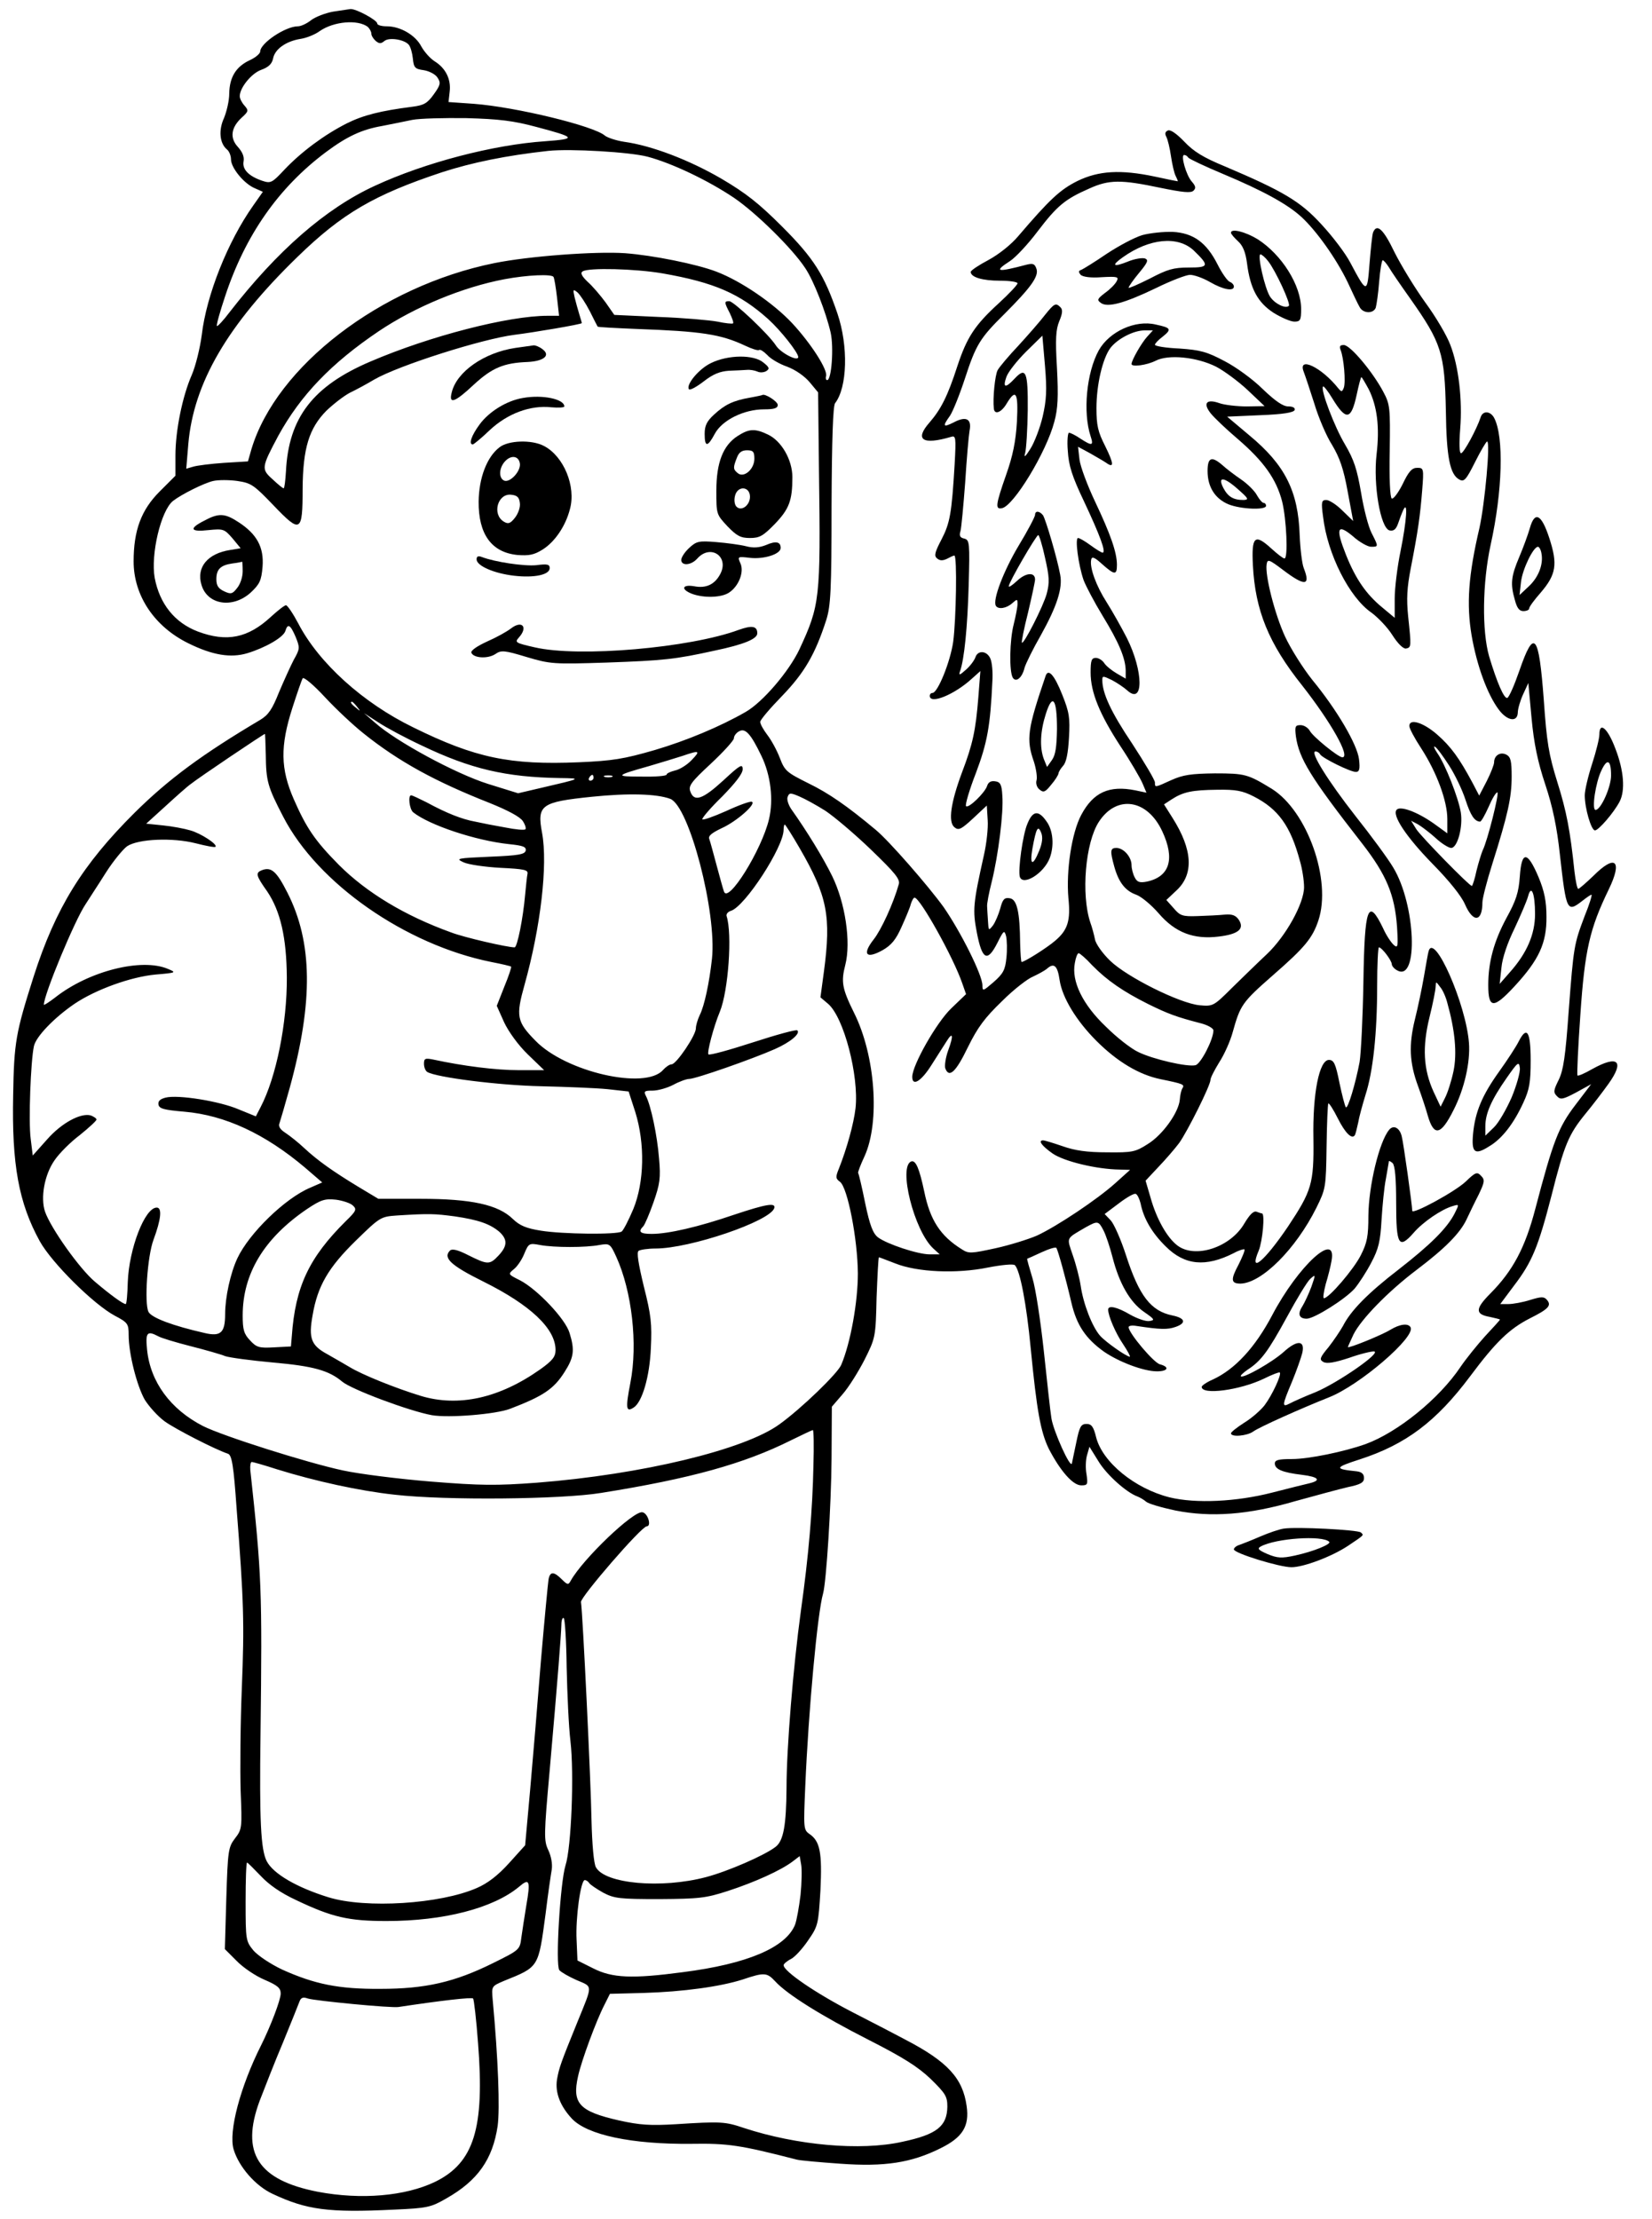 <?xml version="1.0" encoding="UTF-8" standalone="yes"?>
<!-- Created with sK1/UniConvertor (http://sk1project.org/) -->
<svg xmlns="http://www.w3.org/2000/svg" xmlns:xlink="http://www.w3.org/1999/xlink"
  width="565pt" height="759pt" viewBox="0 0 565 759"
  fill-rule="evenodd">
<g>
<g>
<path style="stroke:none; fill:#000000" d="M 113.8 4C 111.2 4.5 107.8 5.8 106.4 6.9C 104.9 8.1 102.9 9 101.9 9C 97.6 9 89 14.8 89 17.6C 89 18.3 87.4 19.7 85.4 20.6C 80.7 22.8 78.5 26.4 78.4 32C 78.4 34.5 77.5 38.2 76.6 40.4C 74.7 44.5 75.1 49 77.6 51.1C 78.4 51.7 79 53.3 79 54.5C 79 57.4 83.5 62.9 87.2 64.4L 89.9 65.6L 86.6 70.3C 77.9 82.6 70.6 100.9 69 114.6C 68.4 119.1 66.9 125.2 65.6 128.2C 62.4 135.5 60 147.2 60 155.8L 60 162.7L 54.6 168.1C 48.3 174.4 45.7 181.4 45.7 192C 45.7 203.7 52.8 214.3 64.4 220C 72.7 224.1 78.9 225.1 84.6 223.4C 90.8 221.5 96.9 218 97.6 215.8C 98.4 213.1 99.3 213.6 101.1 217.8C 102.6 221.5 102.6 221.9 100.5 225.6C 99.4 227.7 97.1 232.8 95.4 236.8C 93.1 242.6 91.8 244.5 89 246.2C 69.1 258 57.6 266.5 46 278C 28.2 295.7 19 310.6 11.5 334C 5.4 353.2 4.8 356.4 4.5 374.5C 4 398.3 6.4 411.4 13.6 424.5C 17.7 431.9 32 446.1 39.3 450C 43.7 452.3 44 452.8 44 456.5C 44 463 46.8 473.9 49.5 478.7C 51 481.1 54 484.4 56.3 486.1C 59.9 488.7 73.5 495.7 78 497.2C 79.3 497.7 79.9 501.3 80.9 515.6C 83.4 547.7 83.6 555.2 82.7 577.5C 82.2 589.6 82.1 605.3 82.3 612.5C 82.8 625.1 82.8 625.6 80.4 628.7C 78.1 631.7 77.9 632.8 77.4 649.3L 76.9 666.6L 80.9 670.6C 83.1 672.9 87.4 675.8 90.5 677.1C 94.9 679 96 679.9 96 681.8C 96 684 92.5 693.1 89.3 699.5C 82.2 713.6 78.1 729 79.9 735.1C 81.7 741.1 87.4 747.6 93.2 750.3C 104.9 755.8 112.3 756.8 134.8 755.7C 146.2 755.2 147.4 754.9 152.6 751.9C 163.4 745.8 168.5 738.5 170.2 727.1C 171 721.2 170.4 704.3 168.5 683.9C 168.1 679.3 168.1 679.3 172.3 677.5C 184.4 672.6 184.1 673.1 186.6 654.5C 187.4 647.9 188.4 641.1 188.7 639.4C 189 637.5 188.5 634.8 187.5 632.7C 186 629.5 186 627.7 188 605.4C 190.8 573.7 191.9 559.1 192 555.7C 192 554.1 192.4 553.1 192.8 553.4C 193.2 553.6 193.7 561.2 193.8 570.2C 194 579.2 194.5 590.5 195.1 595.5C 196.4 606.6 195.4 631.9 193.4 638C 191.6 643.8 189.9 672 191.3 673.8C 191.9 674.5 194.5 676 197.2 677.2C 202.8 679.6 202.8 678.5 197.5 691.5C 191.8 705.5 191.2 707.2 190.5 711.2C 189.8 715.7 191.6 720.3 195.6 724.6C 200.9 730.2 216.1 733.4 236.4 733.2C 248.9 733 253.1 733.6 272.5 738.6C 273.6 738.9 280.3 739.5 287.4 740C 302.5 741.1 311.7 739.7 321.7 734.7C 329.2 731 331.6 727.2 330.6 720.3C 329.3 710.8 324.1 705.1 309.7 697.6C 307.5 696.4 299.4 692.2 291.6 688.2C 279 681.7 268 674.2 268 672.1C 268 671.7 269.1 670.7 270.5 670C 271.9 669.3 274.5 666.4 276.4 663.6C 279.8 658.7 279.9 658.1 280.6 646.5C 281.2 633.6 280.5 629.7 276.8 627.2C 274.8 625.8 274.8 625.1 275.4 611.1C 276.5 585 279.6 551.5 281.5 545C 282.6 541.1 284.3 514.7 284.4 498.8L 284.5 481.1L 288.2 476.8C 290.3 474.4 293.6 469.1 295.7 465C 299.4 457.6 299.5 457.3 299.8 443.7C 300.1 436.2 300.4 430 300.6 430C 300.8 430 303.3 431 306.2 432.1C 313.7 435.1 327.1 435.7 337.9 433.5C 342.5 432.6 346.6 432.2 347.1 432.7C 348.9 434.5 351.1 446.2 352.5 461C 354.6 482.6 355.9 489.7 358.7 495.5C 362.6 503 366.9 508 369.8 508C 372 508 372.1 507.7 371.6 504.2C 371.2 502.2 371.3 499.2 371.8 497.6L 372.6 494.8L 375.7 499.8C 378.5 504.4 385.2 510.4 389 511.8C 389.8 512.1 391.2 512.9 392 513.6C 392.8 514.3 397.3 515.6 402 516.6C 414.2 519 426.9 518.1 443 513.4C 449.9 511.5 458 509.3 461 508.6C 465.4 507.7 466.5 507 466.5 505.5C 466.5 504.1 465.7 503.4 464 503.2C 456.2 502.4 456.4 501.9 465.1 499.1C 480.8 494 491.2 486.2 502.8 470.7C 511.6 458.9 516.2 454.5 523.2 450.9C 529.6 447.7 530.7 446.5 529.1 444.6C 528.1 443.4 527.2 443.4 523.3 444.6C 520.8 445.4 517.4 446 515.9 446L 513.1 446L 517.8 439.7C 524 431.6 526.1 426.4 530.6 409C 535 391.5 536.5 388 542.1 381.1C 544.5 378.2 548.1 373.5 550.1 370.7C 555.7 362.9 553.4 360.7 544.6 365.6C 542 367.1 539.7 368.1 539.5 367.8C 539.3 367.6 539.7 358.2 540.5 347C 542 324.9 543.7 317.6 550.2 304.2C 555 294.3 552.5 292 545 299.5C 542.5 301.9 540.2 303.9 539.8 304C 539.4 304 538.9 301.4 538.5 298.2C 537 283.9 535.8 277.6 532.6 267.4C 529.7 258.1 529 253.9 528 239.5C 526.3 216.6 524.7 214.7 519.6 229.5C 517.9 234.4 516.1 238.5 515.5 238.7C 514.4 239 512 233.5 509.3 224.5C 506.8 215.8 507 199.3 509.8 186.4C 513.9 167.9 514.4 149.3 511 142.9C 509.7 140.5 507.1 140.4 506.4 142.7C 505 146.9 500.6 155 499.7 155C 499.1 155 499 151.8 499.4 146.7C 500.2 136.9 498.9 125.3 496 117.9C 494.9 114.9 491.1 108.4 487.5 103.5C 483.9 98.5 479.2 90.8 476.9 86.2C 473.1 78.3 470.9 76.3 469.6 79.5C 469.3 80.3 468.8 85.1 468.4 90.1C 467.6 100.5 467.5 100.5 461.8 89.8C 460.2 86.7 455.8 80.9 452 76.8C 444.8 68.9 438.9 65.4 418.9 56.9C 411.6 53.9 408.2 51.8 405.1 48.5C 402.5 45.8 400.4 44.3 399.5 44.6C 398.5 45 398.3 45.7 398.9 46.8C 399.4 47.8 400.1 50.7 400.5 53.5C 400.9 56.2 401.6 59.3 402.1 60.2C 402.6 61.2 402.9 62 402.8 62C 402.6 62 399.1 61.3 395 60.4C 383.2 57.9 375.7 58.4 368.5 61.9C 362.5 64.9 359 68.2 348.3 80.7C 345.9 83.6 341.6 87 338.1 88.9C 334.7 90.7 332 92.5 332 93C 332 94.8 336 96 341.9 96C 345.3 96 348 96.4 348 96.9C 348 97.4 345.1 100.5 341.6 103.7C 333.4 111.2 330.7 115.3 327.4 125.3C 324.1 135.5 321.8 140 317.9 144.5C 312.7 150.4 315.5 152.3 325.3 149.4C 326.9 148.9 327 149.6 326.5 158.7C 325.5 175.6 324.9 178.9 322 184.5C 319.7 188.9 319.4 190.1 320.5 191C 321.5 191.8 322.4 191.8 323.9 191.1C 325 190.5 326.1 190 326.4 190C 327.4 190 327 212 326 219.5C 325 226.4 320.7 237 318.9 237C 318.4 237 318 237.4 318 238C 318 241 326.4 237.6 332.4 232.1L 335.3 229.5L 334.6 238.5C 333.7 249.8 332.7 254.5 329 264.2C 325.2 274.4 324.2 281.1 326.4 282.9C 327.8 284.1 328.7 283.7 332.8 279.9L 337.5 275.5L 337.8 280.5C 338 283.2 337.4 288.6 336.5 292.5C 332.8 309.1 332.6 311.2 334.1 319C 335.9 328.3 337.7 329.2 341.1 322.5C 343.3 318.1 343.5 318 344.1 320.2C 344.4 321.6 344.5 324.9 344.2 327.6C 343.8 331.7 343.1 333 339.8 335.9C 336.2 339 336 339.1 336 337C 336 333.5 328.6 318.7 322.7 310.2C 317.5 303 304.1 287.6 299.5 283.8C 289.7 275.6 283.3 271.2 276.5 267.9C 269.1 264.2 268.4 263.7 266.7 259.2C 265.7 256.6 263.8 253.1 262.4 251.3C 261.1 249.6 260 247.6 260 246.9C 260 246.2 263.4 242.2 267.5 238C 275.1 230.1 278.8 223.8 282.6 212C 284.1 207.2 284.4 202.1 284.4 172.9C 284.5 150 284.9 138.9 285.6 137.9C 289.8 132.5 290.2 118.4 286.4 107.2C 281.9 94 278.3 88.3 267.5 77.5C 259.6 69.6 255.2 66.1 246.7 61.1C 235.7 54.7 222.9 49.8 213.5 48.5C 210.8 48.1 207.8 47.1 206.9 46.4C 203.2 43.1 176.5 36.6 162 35.5L 153.4 34.9L 153.8 31.3C 154.3 27.1 152.4 23.3 148.7 21C 147.1 20 145.1 17.7 144.1 15.9C 142.1 12 136.9 9 132.3 9C 130.5 9 129 8.6 129 8C 129 6.9 121.7 2.9 119.8 3.1C 119.1 3.2 116.4 3.6 113.8 4zM 125.8 9.2C 126.4 9.8 127 10.8 127 11.5C 127 12.2 127.7 13.3 128.5 14C 129.7 15 130.3 15 131.5 14C 133.1 12.7 138.3 13.5 139.8 15.3C 140.4 16 141 18.1 141.2 20C 141.5 23.1 141.9 23.6 144.9 24C 146.8 24.3 148.9 25.4 149.6 26.5C 150.8 28.3 150.7 29 148.4 32.2C 146.2 35.3 145 36 141.1 36.5C 130.1 37.9 124.2 39.4 118.6 42.2C 110.9 46.1 103.1 51.9 97.3 58C 93 62.6 92.6 62.8 89.6 61.8C 85 60.2 82.8 57.9 83.3 55.2C 83.6 53.6 82.9 52 81.4 50.3C 78.5 47.2 79 43.6 82.7 40.2C 85 38.1 85.1 37.8 83.6 36.1C 82.7 35.1 82 33.7 82 32.9C 82 30 86 25.1 89.3 23.9C 91.8 23 93 21.9 93.4 20C 94 16.8 97.8 14.1 102.8 13.3C 104.8 13 107.8 11.8 109.4 10.6C 114.2 7.3 122.4 6.6 125.8 9.2zM 183.4 43.4C 197 47 197.4 47.5 186.5 48.3C 168.7 49.5 145.4 55.6 128.3 63.5C 111.3 71.3 94.8 85.8 78.5 106.8C 76.4 109.6 74.4 111.7 74.2 111.5C 73.9 111.3 75.2 106.7 77 101.3C 83.9 80.4 95.3 64.1 111.5 52C 118.6 46.7 123.7 44.3 130.6 43.1C 133.8 42.5 138.5 41.5 141 41C 143.5 40.5 151.8 40.3 159.5 40.4C 170.6 40.7 175.6 41.3 183.4 43.4zM 221.5 53.6C 229.8 55.8 242.2 61.7 251.1 67.7C 258.7 72.9 271 85 275.4 91.7C 278.3 96 282.5 106.8 284.1 113.8C 285.2 118.8 284.4 130 282.9 130C 282.5 130 282.3 129.4 282.5 128.7C 283.3 126.7 277.4 117.5 270.9 110.5C 264.4 103.6 253.4 96.1 245 92.9C 238.2 90.3 223.2 87.3 213.8 86.6C 203.7 85.9 180.8 87.6 169 90C 130.1 97.9 94.5 125.3 86 153.6L 84.8 157.8L 76.6 158.3C 72.2 158.6 67.4 159.2 66.1 159.6L 63.7 160.3L 64.4 151.9C 66.2 131 77.8 111.1 101.7 87.9C 117 73 128 66.6 151.2 58.9C 161.4 55.6 173 53.2 187.5 51.6C 195.1 50.8 215.5 52 221.5 53.6zM 406.4 53.9C 406.8 54.4 412.1 56.9 418.3 59.5C 431.9 65.2 440.3 69.8 445.1 74.2C 450.2 78.9 457 88.4 460.9 96.5C 462.7 100.4 464.5 104.2 465 105C 466.1 107.2 469.6 107.4 470.5 105.3C 470.8 104.3 471.4 100.2 471.7 96.2C 472 92.3 472.6 89 472.9 89C 473.2 89 474.2 90.1 475 91.4C 475.8 92.8 479.1 97.6 482.3 102.1C 493 117.3 494.1 120.7 494.5 140.5C 494.7 156.4 495.9 162.3 499.1 164C 500.7 164.9 501.4 164.2 504.5 158C 506.4 154.2 508.3 151 508.6 151C 509.8 151 507.8 172.4 506 180.5C 502.2 196.7 501.5 206.6 503.3 217.3C 505.1 227.7 508.7 237.5 512.6 242.7C 515.5 246.6 519 247.1 519.1 243.7C 519.1 242.5 519.9 239.7 520.9 237.5L 522.7 233.6L 523.8 245.5C 524.6 254.2 525.9 260.5 528.5 268.3C 531 275.8 532.5 282.9 533.5 292.3C 535.7 311.8 535.9 312.2 541.3 308C 542.7 306.9 544 306 544.3 306C 544.6 306 543.6 309.3 542 313.2C 538.3 323 538.2 323.6 536.5 345.9C 535.4 361.3 534.7 366 533.1 369.3C 531.3 372.9 531.2 373.6 532.5 374.9C 533.7 376.2 534.6 376 539.1 373.6L 544.2 370.8L 538.8 377.9C 533 385.5 531.2 390.2 525.1 413.4C 521.6 426.8 517.4 434.6 509.8 442.3C 504.5 447.6 504.4 449.5 509.6 450.4C 511.5 450.8 513 451.2 513 451.3C 513 451.5 510.7 454 507.9 457C 505.2 460 501.4 464.7 499.5 467.5C 492.2 478.4 478 489.9 467 493.9C 459.7 496.5 447.6 499 441.9 499C 437.4 499 436 499.3 436 500.5C 436 502.5 438.6 503.6 445.3 504.4C 451 505.1 452 506.3 447.8 507.3C 446.5 507.6 440.8 509 435 510.5C 422.9 513.6 409 514.3 400 512.1C 388.1 509.1 377.1 500.1 374.9 491.6C 374 487.9 373.3 487 371.6 487C 369.7 487 369.2 487.9 368.1 493.3C 367.4 496.7 366.7 499.9 366.6 500.5C 366.1 502.4 360.3 489.5 359.6 485.1C 359.2 482.7 358.1 472.4 357 462.1C 355.9 451.9 354.2 440.6 353.1 437.1C 352 433.5 351.2 430.6 351.3 430.5C 351.4 430.5 353.6 429.5 356.2 428.3C 358.8 427.1 361.1 426.4 361.3 426.8C 361.9 427.8 364.5 437.2 366.4 445.4C 368.2 453.2 371.3 457.8 377.6 462.3C 382.7 465.8 391.1 469 395.7 469C 399.5 469 400.1 467.5 396.7 466.6C 394.6 466.1 386 455.9 386 453.9C 386 453.4 387.2 453.2 388.8 453.5C 396.8 454.7 399.3 454.8 402.1 453.8C 405.8 452.5 405.4 450.8 401 449.9C 393.6 448.4 389.6 443.2 385.1 429.3C 383.4 424 381 418.6 379.9 417.4L 377.8 415.2L 382.6 411.6C 385.2 409.6 387.8 408.1 388.4 408.3C 389 408.5 389.7 410 390.1 411.6C 391.1 416.7 394 421.7 398.7 426.3C 405.2 432.8 412.4 433.4 421.9 428.6C 423.7 427.6 425.4 427.1 425.6 427.3C 425.9 427.5 424.9 429.9 423.6 432.5C 420.8 437.7 421 439 424.3 439C 431.5 438.8 443.1 427.3 450.2 413.1C 453.4 406.6 453.5 406.2 453.7 392.1C 453.8 384.2 454.1 377.6 454.3 377.4C 454.5 377.1 456 379.4 457.5 382.4C 460.1 387.6 462.4 389.8 463.4 388.2C 463.6 387.8 464.1 385.9 464.5 384C 464.8 382.1 466 377.8 467 374.5C 469.6 366.5 471 353.4 471 337.2C 471 330 471.3 324 471.6 324C 472.6 324 475.9 328.4 476 329.7C 476 330.4 476.9 331.4 477.9 331.9C 485.2 335.9 484.2 309.4 476.5 296.7C 474.8 293.8 469 285.9 463.6 279.1C 454.2 267.1 447.9 257 449.9 257C 450.5 257 451.2 257.4 451.5 258C 452.3 259.3 461.8 264 463.7 264C 464.9 264 465.2 263.1 464.8 259.7C 464.2 254.6 457.2 242.7 448.8 232.5C 445.7 228.6 441.5 222 439.5 217.7C 436 210.1 432.6 196.8 433.2 193C 433.5 191.1 434 191.3 438.9 195C 446.3 200.6 448.3 200.4 445.9 194.3C 445.3 192.8 444.7 187.7 444.5 183C 444 168 439.5 159 427.3 148.9L 419.7 142.5L 431 142C 438.8 141.7 442.5 141.1 442.8 140.2C 443 139.5 442.2 139 440.6 139C 438.8 139 436.2 137.2 431.9 133.1C 428.6 129.8 422.7 125.5 418.8 123.5C 412.8 120.3 410.5 119.7 403.4 119.2C 398.8 119 395 118.4 395 117.9C 395 117.5 396.2 116.2 397.7 115.1C 400.8 112.6 400.5 112.1 395.3 111C 388.3 109.3 379.4 113.4 375.8 119.8C 371.6 127.4 370.3 141 373 149.2C 374.1 152.5 373.5 152.6 369.5 150C 367.9 148.9 366.1 148 365.6 148C 365.2 148 364.9 150.8 365.2 154.2C 365.5 159.2 366.6 162.8 370.8 171.6C 376.2 183.1 378.4 189 377.1 189C 376.7 189 374.9 187.9 373 186.5C 371.1 185.1 369.2 184 368.7 184C 367.6 184 368.8 193.2 370.6 198.4C 371.4 200.5 374.3 206 377.1 210.6C 382.6 219.6 384.9 225 385 229.3L 385 232.1L 381.9 230.3C 380.2 229.3 378.2 227.7 377.6 226.7C 377 225.8 375.7 225 374.8 225C 373.3 225 373 225.9 373 230C 373 236.8 376.1 244.3 383.2 255.2C 386.6 260.3 389.9 266 390.7 267.8L 392.1 271.1L 388.3 270.3C 379.3 268.5 373.9 271 369.8 278.7C 366.5 284.9 364.6 297.8 365.4 307.1C 366.2 314.9 365.2 318.1 360.8 321.8C 358 324.2 350.4 329 349.4 329C 349.2 329 349 326.2 348.9 322.7C 348.8 311.8 347.8 307.5 345.3 307.2C 343.5 306.9 342.9 307.6 342.1 310.7C 341.5 312.8 340.4 315.4 339.6 316.5C 338.1 318.4 338.1 318.3 337.9 315C 337.8 313.1 337.6 310.8 337.6 310C 337.5 309.2 338.2 305.4 339.2 301.5C 341.4 292.6 343.3 277.8 342.8 272C 342.6 268.3 342.1 267.4 340.3 267.2C 338.9 267 338 267.5 337.6 268.8C 336.8 271.2 331.2 276.6 330.4 275.7C 330 275.4 331.5 270.2 333.8 264.3C 337.7 253.9 338.7 248.2 339.4 233C 339.6 230 339.3 226.5 338.7 225.2C 337.5 222.5 334.4 222.3 333.6 224.8C 333.2 225.9 331.8 227.8 330.3 229.1C 328.3 230.9 327.8 231.1 328.3 229.7C 329.8 225.6 330.9 214.4 331.3 200.1C 331.7 185.6 331.6 184.7 329.8 184.2C 328.3 183.9 328 183.2 328.5 181.6C 328.8 180.5 329.5 173 330.1 165C 330.6 157 331.3 149 331.6 147.3C 332.4 143.2 330.4 142.2 326.1 144.5C 322.5 146.3 322.3 145.8 324.9 142.2C 325.9 140.7 328.2 135 330 129.5C 333.8 117.8 335.2 115.6 343.6 107.3C 352.6 98.3 355.3 94.5 354.5 92C 353.9 90.2 353.3 90 351.2 90.5C 341 93.2 339.7 93 345.4 89.3C 347.3 88.1 351.6 83.5 354.9 79.1C 361.6 70.3 364.3 68.1 372.5 64.5C 379.3 61.4 383.4 61.4 396.7 64.2C 404.5 65.8 407.3 66.1 408.2 65.2C 409.1 64.3 408.9 63.6 407.6 62.1C 405.7 60 403.7 53 405 53C 405.5 53 406.1 53.4 406.4 53.9zM 226.6 93.5C 244.3 96.6 253 100.4 262.8 109.2C 267 113 273 120.6 273 122.1C 273 123.8 267 120.7 265.4 118.2C 262.9 114.3 250.9 103 249.4 103C 247.6 103 247.7 103.4 249.6 107.1C 250.4 108.8 251 110.4 250.7 110.6C 250.5 110.8 248.1 110.6 245.4 110C 242.7 109.5 233.7 108.7 225.3 108.4L 210.1 107.7L 207.1 103.4C 205.4 101.1 202.7 97.9 201 96.4C 198.9 94.4 198.4 93.3 199.3 92.8C 201.3 91.5 217.3 91.9 226.6 93.5zM 189.3 94.7C 189.6 95.2 190.1 98.3 190.5 101.7L 191.2 108L 187.3 108C 173.9 108 147.1 114.9 126.8 123.6C 107 132 98.7 142.9 97.8 161.2C 97.6 164.4 97.3 167 97 167C 96.7 167 95 165.6 93.2 163.9C 89.3 160.4 89.4 159.9 95.2 149C 102.8 135.2 113.2 124.3 129.5 113.3C 142 104.9 158.3 98.2 172.5 95.5C 180.5 94 188.7 93.7 189.3 94.7zM 201.7 106.4C 203.1 109.2 204.3 111.6 204.4 111.7C 204.5 111.9 210.5 112.2 217.6 112.5C 239.9 113.3 246.5 114.3 254.8 118.2C 257.1 119.3 259.3 120 259.6 119.7C 260 119.4 261.2 120.2 262.4 121.4C 263.5 122.7 266.6 124.5 269.2 125.4C 272.1 126.5 275.1 128.6 276.9 130.7L 279.8 134.2L 280.1 161.4C 280.7 204.9 280.4 207 273.4 222.1C 269.8 229.7 260.8 240.2 255 243.5C 246.3 248.5 234.8 253.3 224 256.5C 213.3 259.6 209.5 260.2 198 260.7C 174.4 261.7 162.5 259.2 141.4 248.8C 124.1 240.4 109 226.7 102 213.2C 100.2 209.8 98.3 207 97.8 207C 97.3 207 95 208.8 92.6 211C 84.8 218.2 77.6 219.7 67.7 216C 59.8 213 54.6 206.6 52.9 197.6C 51.5 189.7 55 174.6 59.2 171.3C 62 169.1 69.8 165.2 72.9 164.5C 74.6 164.1 78.4 164.1 81.2 164.5C 85.9 165.2 86.8 165.8 93.6 172.9C 102.8 182.5 103.5 182.2 103.5 167.2C 103.6 153.3 105.7 146.5 111.6 140.5C 114 138.2 117.6 135.4 119.7 134.3C 121.8 133.3 125.5 131.3 128 129.8C 136.3 125 164.9 115.9 176 114.5C 182.5 113.7 199 110.9 199 110.5C 199 110.4 198.6 109 198.1 107.4C 197.6 105.8 196.9 103.2 196.5 101.6C 195.9 98.9 196 98.8 197.5 100C 198.4 100.8 200.3 103.7 201.7 106.4zM 392.3 115.2C 390.4 117.3 387 123.2 387 124.5C 387 125.6 392.2 124.9 395.2 123.4C 399.6 121.1 409.3 122.1 415.9 125.4C 418.6 126.8 423.5 130.4 426.7 133.4L 432.5 138.9L 426.4 139C 423 139 418.8 138.5 417.1 137.9C 412.6 136.3 411.3 137.9 414.1 141.4C 415.3 142.9 419.4 146.8 423.4 150.2C 432.2 157.8 436.5 163.8 438.5 171.5C 440 177.6 440.6 191 439.3 191C 438.8 191 436.8 189.4 434.7 187.5C 429.1 182.4 428 183.5 428.5 193.3C 429.3 208.8 433.9 220.1 445.4 234.5C 455.2 247 462 259 459.1 259C 457.7 259 449.1 252 448 250C 447.4 248.9 446 248 444.8 248C 443 248 442.8 248.4 443.2 251.8C 444.3 259.4 448 265.6 465.8 288.4C 474.2 299.2 477 306 477.8 317C 478.2 323.8 478.1 324.4 476.7 323.2C 475.8 322.4 474.1 319.9 473 317.4C 467.9 306.9 466.7 310 466.3 335.7C 466.1 347.7 465.5 360 465 363.2C 463.6 370.6 461 379.3 460.3 378.7C 460 378.4 459 374.6 458.1 370.3C 456.8 363.8 456.2 362.5 454.5 362.5C 451.2 362.5 448.9 373.9 449.2 389.5C 449.4 404.8 448.6 407.3 440.5 419.5C 432.3 431.6 427 435.9 430.5 427.7C 431.8 424.5 432.7 415 431.6 415C 431.4 415 430.5 414.7 429.7 414.4C 428.7 414.1 427.4 415.4 425.6 418.4C 420.8 426.7 408.6 430.6 402.6 425.9C 399.1 423.2 395.5 416.8 393.5 409.6L 391.8 403.8L 396.2 399.1C 398.6 396.6 401.8 392.9 403.3 390.9C 406.2 386.8 414 371.2 414 369.3C 414 368.6 415.4 365.9 417 363.3C 418.7 360.7 420.8 356 421.6 353C 424.2 343.7 424.8 342.8 435.4 333.5C 446.3 324 448.9 320.8 450.9 314.8C 455.5 301 447.1 277.4 435 269.8C 426.8 264.8 425.9 264.5 415.5 264.5C 407.4 264.6 404.6 265 400.6 266.8C 394.9 269.4 395 269.4 395 267.6C 395 266.8 391.5 260.9 387.2 254.3C 380 243.6 377 237.1 377 232.6C 377 231.1 377.2 231.1 380.3 232.6C 382 233.5 384.4 235.1 385.5 236.1C 391.2 241.3 391.1 229.6 385.4 218.2C 383.5 214.5 380.4 209 378.5 206C 374.9 200.4 372.6 194.1 373.2 191.4C 373.4 190.2 374.4 190.6 376.9 192.9C 381.2 196.7 382 196.8 382 193.2C 382 188.9 379.8 182.7 374.5 171.5C 371.9 166 369.5 159.6 369.2 157.2L 368.7 152.8L 372.6 154.9C 374.7 156.1 377.3 157.6 378.2 158.2C 381.1 160.3 381 158.7 378 152.6C 375.5 147.7 375 145.5 375 139.6C 375 131.5 377.1 122.7 379.7 119.1C 382.1 115.9 387.7 113 391.4 113L 394.3 113L 392.3 115.2zM 124.3 250.8C 136.4 260.5 148.9 267.3 167.4 274.6C 173.6 277.1 177.8 279.3 178.8 280.8C 179.6 282 180 283.3 179.7 283.6C 179.4 284 176.3 283.7 172.8 283C 169.3 282.4 164.7 281.5 162.5 281C 158 280.2 152.7 278.1 145.9 274.4C 143.3 273.1 141 272 140.6 272C 139.5 272 140 276.7 141.3 277.8C 146.8 282.2 162.7 287.5 174.1 288.7C 178.9 289.2 180 289.6 179.8 290.9C 179.5 292.2 177.4 292.6 167.5 293C 156.3 293.5 155.7 293.6 158.5 294.9C 160.2 295.7 165.8 296.5 171.1 296.8C 179.4 297.2 180.7 297.5 180.4 298.9C 180.2 299.8 179.9 303 179.6 306C 178.9 314.1 176.9 324 176 324C 173.5 324 158.7 320.6 154.3 318.9C 138.5 313.2 125.4 305.3 115.9 295.8C 107.7 287.5 104.8 283.2 100.5 273.4C 95.9 262.9 95.8 255.2 100 242.1C 101.6 237.1 103.2 232.5 103.5 232C 103.9 231.4 107.3 234.3 111.1 238.4C 115 242.6 120.9 248.1 124.3 250.8zM 122.1 241.7C 123.4 243.3 123.3 243.4 121.8 242.1C 120.1 240.8 119.6 240 120.4 240C 120.6 240 121.4 240.8 122.1 241.7zM 144.3 255C 161 263 173 265.8 191.5 266.1C 199.1 266.2 199.1 266.2 184.9 269.5L 177.2 271.3L 166.9 268.1C 155.8 264.6 135.5 253.6 128.3 247.2L 124.5 243.9L 129.3 247C 132 248.8 138.7 252.4 144.3 255zM 260.4 258.5C 263.6 265.1 264.6 273.5 263 280.2C 260.5 290.7 249 309.2 247.6 304.9C 247.3 304.1 246.2 300.1 245.1 296C 244 291.9 242.9 287.8 242.6 287C 242.1 285.9 243.4 284.9 246.7 283.3C 251.9 281 258.9 274.8 257.1 274.2C 256.5 274 252.6 275.4 248.3 277.4C 244 279.3 240.4 280.6 240.2 280.2C 240.1 279.7 243.1 276.2 247 272.4C 251.5 267.8 254 264.6 254 263.1C 254 261.1 253.1 261.6 247.4 266.9C 240.3 273.4 237.4 274.4 236.1 270.7C 235.4 268.8 236.3 267.5 243.1 261.2C 247.5 257.1 251 253.2 251 252.5C 251 251.7 251.8 250.6 252.8 250.1C 254.9 248.9 256.8 251 260.4 258.5zM 90.9 258C 91 267.2 91.5 269 96.9 279.4C 108.7 302.2 138.7 323.1 168 329C 171.6 329.7 174.6 330.4 174.8 330.6C 175 330.7 174 333.8 172.5 337.4L 169.9 344L 172.4 349.6C 173.9 352.8 177.2 357.4 180.5 360.6L 186.1 366L 177.3 366C 169.6 366 158.5 364.6 148.3 362.4C 145.4 361.8 145 362 145 363.8C 145 365 145.5 366.2 146.1 366.6C 149.2 368.5 170.8 371.2 185 371.5C 193.5 371.7 203.8 372.1 207.8 372.5L 215 373.3L 217.3 380.4C 220.6 391.1 220.4 404.2 216.6 413.5C 215 417.3 213.2 420.8 212.6 421.2C 211 422.3 192.4 422.1 185 420.9C 180 420.1 177.8 419.2 175.4 416.9C 170.4 412 161.2 410 143.9 410L 129.4 410L 122.4 405.8C 114 400.7 108.6 396.9 104 392.6C 102.1 390.8 99.2 388.5 97.7 387.5C 95.8 386.3 95.1 385.2 95.6 384.1C 95.9 383.2 97.5 377.8 99.1 372C 107.2 342.5 106.9 322.2 98.3 305.3C 94.6 298 92.8 296.4 89.6 297.6C 87.3 298.5 87.5 299.4 91.4 304.9C 95.9 311.6 98 320.6 98.1 334.3C 98.2 349.8 94.5 368.4 89.1 378.7L 87.5 381.8L 81.6 379.4C 75.1 376.6 60.8 374.3 56.6 375.4C 54.7 375.9 54 376.6 54.2 377.8C 54.5 379.2 56.1 379.6 63 380.2C 77 381.4 90.7 387.8 104.4 399.4L 110.2 404.4L 106.1 406.2C 97.5 409.8 85.2 421.8 81.2 430.3C 78.8 435.4 77 443.7 77 449.4C 77 455.8 75.5 457.2 70 455.9C 59 453.4 51.9 450.7 50.8 448.7C 49.3 445.8 50.4 429.6 52.5 424C 55.1 417 55.5 413 53.6 413C 49.5 413 44.1 427.2 43.7 438.5C 43.6 442.6 43.3 446 43 446C 42.1 446 37.8 442.9 32.4 438.3C 27.2 433.9 17.4 420.1 15.4 414.4C 13.8 409.6 15.2 401.8 18.6 396.9C 20.2 394.5 24.1 390.6 27.3 388.2C 30.4 385.7 33 383.3 33 382.9C 33 382.5 32.1 381.9 31.1 381.5C 27.7 380.5 21.1 384 16.1 389.7L 11.2 395.2L 10.5 389.5C 9.7 383.6 10.5 362.8 11.6 357.8C 12.3 354.5 18.6 348 25.5 343.3C 32.8 338.4 44.7 334.1 53.2 333.3C 60.3 332.7 60.4 332.6 57.5 331.4C 48.5 327.5 30.3 332.1 18.8 341.2C 16.7 342.8 15 343.9 15 343.6C 15 340.2 25.6 314.6 29.3 309.2C 30.6 307.1 33.8 302.3 36.3 298.3C 38.8 294.4 42.1 290.4 43.5 289.4C 47.3 286.9 59 286.4 66.9 288.4C 70.4 289.3 73.5 289.9 73.7 289.6C 74.5 288.8 68.7 285 65.1 284C 63.1 283.4 58.9 282.6 55.8 282.3L 50 281.7L 56.5 275.8C 60.1 272.5 64 269 65.3 268.1C 67.9 266 90.2 251 90.6 251C 90.7 251 90.8 254.1 90.9 258zM 236.5 260C 235 261.6 232.4 263.2 230.9 263.5C 229.3 263.9 228 264.5 228 264.9C 228 265.4 224.1 265.7 219.4 265.6C 210.2 265.6 210.3 265.3 222 262C 226.1 260.8 231.3 259.2 233.5 258.5C 239.3 256.5 239.7 256.7 236.5 260zM 203 266C 203 266.5 202.5 267 201.9 267C 201.4 267 201.2 266.5 201.5 266C 201.8 265.4 202.3 265 202.6 265C 202.8 265 203 265.4 203 266zM 209.3 265.7C 208.6 265.9 207.4 265.9 206.8 265.7C 206.1 265.4 206.6 265.2 208 265.2C 209.4 265.2 209.9 265.4 209.3 265.7zM 428.8 272.4C 437.2 276.7 441.4 282.5 444.6 294.5C 445.4 297.2 446 301.2 446 303.4C 446 309 439.7 320.3 433.2 326.4C 430.2 329.2 424.9 334.4 421.3 337.9C 415 344.2 414.8 344.2 410.2 343.8C 403.4 343.1 385.5 334.2 379.7 328.6C 377.2 326.2 374.8 322.9 374.5 321.3C 374.2 319.8 373.5 317.1 372.9 315.5C 369.7 305.9 371.2 288.2 375.8 281.1C 381.9 271.7 392.4 273.3 397.5 284.3C 401.9 293.7 400.1 299.8 392.3 301.5C 389.8 302 388.9 301.7 388.1 300.1C 387.5 299 387 297.1 387 295.9C 387 293.1 384.3 290 381.8 290C 379.7 290 379.6 291 381.1 296.4C 382.6 301.8 384.9 304.7 388.6 306C 390.3 306.6 393.8 309.5 396.3 312.4C 401.9 318.9 408.2 321.4 416.9 320.3C 423.5 319.5 425.7 317.7 423.7 314.6C 422.6 313 421.4 312.6 418.9 312.8C 417 313 412.9 313.2 409.7 313.3C 404.4 313.5 403.6 313.2 401.4 310.6L 398.9 307.8L 402.3 304.6C 408.4 299 407.9 290.6 401 279.7L 398.1 275.1L 400.7 273.4C 404.7 270.8 407.8 270.2 416.3 270.1C 422.6 270 424.9 270.4 428.8 272.4zM 229.2 273.2C 235.7 275.6 245.2 312.1 243.5 327.9C 242.6 336.1 240.9 344.1 239.3 347.2C 238.6 348.7 238 350.7 238 351.7C 238 354.1 231.3 364 229.7 364C 229 364 227.7 364.9 226.8 365.9C 220.8 372.9 193.4 366.6 183.1 355.9C 176.7 349.4 176.4 347.5 179.4 336.8C 184.9 317.1 187.4 295.8 185.4 284.9C 183.6 275.3 185 274.3 202.4 272.5C 215.1 271.2 224.6 271.5 229.2 273.2zM 282.3 277.3C 285.3 279.3 292.3 285.2 297.9 290.6C 306.1 298.5 307.9 300.7 307.4 302.4C 305.5 309.1 301.4 318 298.8 321.3C 294.8 326.4 296.2 328.1 301.8 325C 304.8 323.3 306.4 321.4 308.3 317.1C 309.7 314 311.2 310.5 311.5 309.2C 311.9 308 312.4 307 312.8 307C 314.7 307.1 326.1 327.5 329.1 336.3L 330.4 340L 325.3 344.9C 320.3 349.7 312 364.3 312 368.3C 312 371.7 315.1 369.8 318.6 364.2C 320.6 361.1 322.9 357.4 323.7 356.2C 325.9 352.6 326.2 354.1 324.3 359.2C 323.4 361.7 323 364.5 323.3 365.4C 324.6 368.8 326.9 366.7 331 358.2C 334.4 351.3 336.8 348.1 342.7 342.4C 346.7 338.4 351.5 334.7 353.3 334C 355 333.2 357.3 332 358.2 331.2C 360.5 329.2 361.7 330.3 362.4 335.2C 363.3 341.2 368.1 349.1 375 356C 382.1 363.1 389.6 367.6 397 369.1C 404.8 370.7 405.2 370.9 404.4 372.2C 404 372.8 403.6 374.6 403.5 376.1C 403.1 380.5 397.6 388.2 392.5 391.3C 388.3 394 387.2 394.2 378.6 394.1C 371.8 394.1 367.6 393.5 363.4 392C 360.2 390.9 357.2 390 356.8 390C 354.9 390 356.3 391.9 360 394.5C 363.9 397.2 375 399.9 383 400L 386.5 400.1L 381.5 404.6C 375.3 410.2 361.5 419.4 354.6 422.6C 351.8 423.8 345.5 425.8 340.5 426.9C 332.2 428.7 331.3 428.8 329 427.3C 321.6 422.7 318.1 417.3 316.1 407.5C 314.4 399.5 313.2 396.8 311.7 397.2C 307.1 398.8 312.6 420.9 319.2 427L 321.4 429L 318 429C 313.9 429 303.4 425.5 300.3 423.2C 298.6 421.9 297.5 419.2 295.9 411.5C 294.8 406 293.7 401.4 293.5 401.2C 293.3 401 294.3 398.4 295.7 395.4C 301 383.7 299.4 361 292.1 346.4C 288 338.1 287.6 335.8 289.1 330C 291.1 322.2 289.1 308.8 284.6 299.6C 281.5 293.3 276 284.3 270.6 276.7C 269.6 275.2 269 273.3 269.4 272.5C 269.9 271.1 270.4 271.1 273.4 272.4C 275.3 273.2 279.3 275.4 282.3 277.3zM 273.5 290.1C 283 306.5 284.3 313.4 281.8 332.2L 280.6 341.1L 283.2 343.3C 288.6 347.9 293.8 367.9 292.6 379C 292 384.3 289.6 392.9 286.9 399.7C 285.7 402.6 285.8 403.1 287.3 404.2C 289.9 406.2 293.3 423.7 293.4 435.5C 293.4 445.3 290.9 459.3 287.7 466.8C 286.5 469.7 274.1 481.7 266.6 487.1C 254.7 495.8 219.5 504.3 183.5 507.1C 169.8 508.1 164.6 508.1 147.3 506.7C 136.3 505.8 122.8 504.1 117.3 502.9C 105.1 500.3 76.1 491.1 69.4 487.7C 58.3 482 51.4 472.6 50.3 461.6C 49.7 455.7 50.3 455 54.1 457C 55.1 457.6 60.1 459.1 65.2 460.4C 70.3 461.7 75.6 463.2 77 463.8C 78.4 464.3 85.8 465.3 93.5 466C 107.1 467.2 112.5 468.7 117 472.5C 120.2 475.2 140 482.6 147.7 484C 153.5 485 169.6 483.7 174.5 481.8C 185.7 477.5 189.4 475.1 193.1 469.2C 196.3 464.2 196.6 461.7 194.8 455.9C 193.4 451.1 183.8 441 177.9 437.9C 173.7 435.8 173.7 435.8 175.7 434.1C 176.9 433.2 178.5 430.8 179.3 428.8C 180.8 425.2 181 425.1 184.7 425.8C 189.5 426.7 200.4 426.7 205 425.8C 208.5 425.2 208.7 425.3 210.8 429.9C 216.1 441.6 218.2 459.6 215.6 472.9C 213.9 481.7 214.1 483.1 216.7 481.4C 219.6 479.6 222.2 470.9 222.6 461C 223 452.9 222.7 449.8 220.2 440C 218.3 432.1 217.7 428.3 218.4 427.8C 219 427.4 221.6 427 224.2 427C 236 427 263.3 417.7 264.8 413.2C 265.4 411.2 262 411.8 250.9 415.5C 238.9 419.6 228.6 422 222.9 422C 219 422 218.1 421.3 220 419.4C 220.5 418.9 222.1 415.2 223.5 411.2C 225.7 404.9 226 402.9 225.4 396.2C 224.8 388.4 222.6 378 220.9 374.8C 220.1 373.2 220.4 373 223.2 373C 225 373 228.2 372.1 230.3 371C 232.3 369.9 234.8 369 235.7 369C 237.9 369 257.3 362.2 265 358.8C 270.4 356.4 273.8 353.5 272.7 352.4C 272.4 352 265.5 353.9 257.5 356.5C 249.5 359.1 242.6 361 242.3 360.6C 241.7 360.1 244.1 351 246.2 346C 249.1 338.9 250.5 319.4 248.5 313.3C 248.3 312.6 249 311.8 250 311.5C 254.8 310 268 289.7 268 283.8C 268 282.8 268.2 282 268.4 282C 268.6 282 270.9 285.6 273.5 290.1zM 373.5 330.1C 378.6 335.3 384.1 339.1 392.7 343.4C 399.4 346.7 402.3 347.8 410.8 350C 413.1 350.6 415 351.7 415 352.4C 415 355.5 410.7 363.8 408.9 364.3C 406.2 365 394.4 362.3 389.3 359.8C 386.9 358.7 381.9 354.8 378.2 351.1C 370.3 343.6 366.4 335.6 367.6 329.4C 367.9 327.5 368.5 326 368.9 326C 369.3 326 371.4 327.8 373.5 330.1zM 120.7 412.3C 122.1 413.6 121.8 414.2 118.3 417.6C 105.7 430.1 101 440 99.8 457L 99.5 460.5L 93.7 460.8C 88.6 461.1 87.7 460.8 85.5 458.4C 83.4 456.2 83 454.7 83 449.9C 83 435.6 90.3 423.5 105 413.5C 109.8 410.3 111.1 409.9 114.9 410.3C 117.2 410.6 119.9 411.5 120.7 412.3zM 155.5 416C 163.7 417.2 167.6 418.6 170.8 421.3C 173.6 423.9 173.6 426.1 170.5 429.4C 167.5 432.6 166.8 432.6 160.2 429.3C 156.5 427.4 154.6 427 153.9 427.7C 151.4 430.2 154.2 432.8 165.3 438.3C 181.4 446.3 190 454.4 190 461.7C 190 464 189 465.3 184.8 468.3C 170.8 478.2 156.8 481.3 143.9 477.4C 135.4 474.8 123.9 470.2 119.5 467.5C 117.3 466.2 113.8 464.2 111.7 463C 106.4 460.1 105.5 457.6 106.9 449.9C 108.6 439.8 112.3 433.5 121.7 424.3C 130 416.2 130.2 416.1 135.8 415.7C 147 415 148.6 415.1 155.5 416zM 377.4 420.8C 378.2 422.3 379.6 426.5 380.5 430C 382.8 439 386.5 445.4 391.3 448.7C 394.9 451.2 395.1 451.5 393.1 451.8C 391.9 452 389 451 386.5 449.6C 382.1 447 379 446.3 379 447.9C 379 450 381.5 455.9 384.1 459.7C 385.7 462.1 386.7 464 386.4 464C 385.3 464 378.3 459.1 376.3 456.9C 373.6 453.9 370.5 446 369.6 439.7C 369.2 437.1 368 432.4 366.9 429.3C 364.8 423 364.4 423.8 371.4 419.7C 375.4 417.5 375.7 417.5 377.4 420.8zM 278.2 501.2C 277.9 516.2 276.6 531.8 273.9 551C 271.3 570 269 597.7 269 611.5C 268.9 624.1 268 629.5 265.3 631.6C 261.6 634.5 249 640 241.4 642C 226.2 646 206.9 644.3 203.8 638.6C 203.1 637.4 202.5 630.9 202.3 622.5C 202.1 609.7 199.3 551.7 198.7 547.9C 198.5 546.2 219.4 522 221.2 522C 222.9 522 221.6 517.5 219.7 517.2C 216.7 516.6 199.4 533.1 195.2 540.6C 194.4 542.1 194.1 542.1 192.1 540.1C 189.4 537.4 188.1 537.4 187.6 540.2C 187.4 541.5 186.2 554 185 568C 183.9 582 182.2 602 181.3 612.3L 179.6 631.1L 174.1 637.2C 170.3 641.4 166.8 644.1 163.1 645.7C 150.6 651.2 125.1 652.8 112.4 648.9C 101.4 645.5 93.4 640.8 91.2 636.5C 89.2 632.5 88.7 622.8 89.1 593C 89.7 543.7 89.5 538.5 85.6 502.7C 85.5 501.2 85.7 500 86.1 500C 86.5 500 90.4 501.1 94.7 502.5C 107.9 506.6 123 509.9 135 511.2C 152.5 513.2 192 512.8 205.5 510.6C 236.2 505.7 254.5 500.6 270.5 492.6C 274.4 490.7 277.7 489.1 278 489.1C 278.3 489 278.4 494.5 278.2 501.2zM 273.8 648C 273.3 652.1 272.5 656.7 271.9 658.3C 268.7 666.1 255.5 671.7 233.5 674.5C 216.2 676.8 209.4 676.5 202.9 673.2L 197.5 670.5L 197.2 663.5C 196.8 656 198.6 643 200 643C 200.5 643 201.2 643.5 201.5 644C 201.9 644.6 204 646 206.3 647.3C 210.1 649.3 211.9 649.5 225.5 649.5C 239.1 649.4 241.3 649.2 249 646.7C 258.2 643.7 267 639.7 271 636.7L 273.5 634.8L 274 637.7C 274.3 639.2 274.2 643.9 273.8 648zM 89.2 641.6C 92 644.6 96 647.4 101.4 649.9C 113.6 655.7 119.2 657 132.2 657C 151.8 657 168.7 652.6 177.5 645.3C 181.1 642.2 181.5 643.1 180 651.7C 179.4 655.5 178.6 660.4 178.3 662.7C 177.8 666.8 177.7 666.9 168.6 671.4C 155.5 677.9 145.5 680.2 130.1 680.2C 115.8 680.3 107.6 678.6 96.5 673.6C 92.5 671.7 88.3 668.9 86.7 667.1C 84.1 663.9 84 663.6 84 650.4C 84 643 84.2 637 84.5 637C 84.7 637 86.8 639.1 89.2 641.6zM 265.1 677.6C 269.2 682.1 280.9 689.4 297 697.6C 308.8 703.6 313.9 706.8 318.3 711C 323.4 716 324 717 324 720.5C 323.9 727.2 320.4 730 308.6 732.5C 294.3 735.7 272.5 733.7 254.5 727.8C 248 725.6 246.7 725.5 231 726.5C 222.5 727 218.9 726.8 211.7 725.2C 198.1 722.1 195.6 719.4 197.7 710.1C 198.9 704.6 204 690.9 206.7 685.7L 208.6 681.9L 220 681.6C 233.8 681.2 246.5 679.4 254 677C 261.4 674.5 262.3 674.6 265.1 677.6zM 120.8 685.4C 128.1 686.1 135.1 686.6 136.3 686.4C 150.9 684.2 161.3 683 161.8 683.5C 162.1 683.8 162.9 690.7 163.5 698.8C 165.8 727.9 162.1 739.7 148.8 746.2C 138.6 751.1 123.5 752.4 108.7 749.6C 88.2 745.6 82.2 736.3 88.8 718.5C 90.5 714.1 94 705.1 96.8 698.5C 99.5 691.9 102 685.7 102.4 684.6C 102.9 683.2 103.6 682.9 105.3 683.5C 106.5 683.9 113.5 684.7 120.8 685.4z"/>
<path style="stroke:none; fill:#000000" d="M 390.7 80.4C 388 81.2 382.6 84.1 378.5 86.8C 374.4 89.6 370.5 92 369.8 92.3C 368.8 92.6 368.8 93 369.6 94C 370.4 94.7 373 95.1 376.8 94.8C 382.3 94.5 382.7 94.7 381.9 96.2C 381.4 97.2 379.6 99 377.9 100.2C 375.3 102.2 375.1 102.6 376.5 103.6C 378.8 105.3 384.6 103.7 395.4 98.5C 400.5 96 405.7 94 407 94C 408.4 94 411.5 95.1 413.9 96.5C 418.4 99.1 422 99.7 422 98C 422 97.4 421.4 96.7 420.6 96.4C 419.8 96.1 417.9 93.4 416.4 90.4C 412.6 82.9 408.1 79.7 401.1 79.3C 398 79.2 393.3 79.7 390.7 80.4zM 408.2 85.6C 413.7 90.9 413.5 91.5 406.6 91.5C 401.3 91.5 399.3 92.1 393.2 95.3C 389.2 97.3 386 98.7 386 98.4C 386 98 387.6 95.7 389.6 93.3C 392.5 89.8 392.9 88.9 391.6 88.4C 390.7 88.1 388.1 88.5 385.9 89.4C 380.7 91.5 379.9 90.9 384 88C 393.1 81.5 402.8 80.6 408.2 85.6z"/>
<path style="stroke:none; fill:#000000" d="M 421 79.6C 421 80 422.1 81.3 423.4 82.5C 425.1 84 426 86.3 426.5 90.1C 427.6 98.8 430.2 103.5 435.6 107C 438.2 108.6 441.4 110 442.7 110C 444.7 110 445 109.5 445 105.7C 445 97.6 438.4 87.1 430.1 81.8C 426 79.3 421 78 421 79.6zM 433.7 89.3C 436.3 92.6 441.5 103.9 440.8 104.6C 439.7 105.7 436 103.9 434.4 101.5C 432.6 98.8 429.9 87 431.1 87C 431.5 87 432.7 88 433.7 89.3z"/>
<path style="stroke:none; fill:#000000" d="M 357.4 107.7C 355.8 109.8 351.7 114.5 348.4 118.1C 345 121.7 341.8 125.5 341.2 126.6C 340.3 128.3 339.5 136.2 339.9 139.7C 340.1 142 342.5 141.1 344.3 138C 347.5 132.7 348.3 134.3 347.8 144.2C 347.4 151 346.4 155.9 344.1 162.4C 340.5 172.7 340.3 174.3 342.7 173.8C 346.7 173 357.9 154.6 360.6 144.2C 361.8 139.8 362 135.7 361.5 126C 360.9 115.9 361.1 112.7 362.3 109.8C 363.4 107.2 363.5 105.9 362.7 105.1C 361.1 103.5 360.6 103.7 357.4 107.7zM 356.6 142.5C 355.7 146.3 353.8 151.3 352.4 153.5C 350.7 156.2 350.1 156.7 350.6 155C 351 153.6 351.4 147 351.5 140.3C 351.6 127 350.9 125.3 346.9 129.6C 343.8 132.9 342.9 132.6 344.2 128.9C 344.8 127.2 347.8 123.4 350.9 120.3L 356.5 114.8L 357.4 125.2C 358.1 133.5 357.9 136.8 356.6 142.5z"/>
<path style="stroke:none; fill:#000000" d="M 458.5 119.7C 459.6 122.4 460.3 130.7 459.6 132.6C 459 134.1 458.8 134.1 457.7 132.8C 451.9 125.5 443.7 121.7 445.9 127.2C 446.4 128.5 448 133.3 449.5 138C 450.9 142.7 453.6 149.1 455.6 152.2C 458.2 156.6 459.5 160.3 460.9 168L 462.8 178.2L 459.1 174.6C 457.1 172.6 454.6 171 453.6 171C 452 171 451.8 171.6 452.5 176.7C 454 189.6 461.5 204.3 469 209.5C 471.2 211.1 474.5 214.5 476.2 217.2C 478.1 220.2 480 222 480.9 221.8C 482.7 221.4 482.7 221.2 481.6 210.8C 481 204.8 481.2 201 482.5 194.3C 485 181.5 485.7 176.4 486.4 167.7C 487 160.2 486.9 160 484.7 160C 482.9 160 481.8 161.2 479.7 165.6C 478.2 168.6 476.5 170.8 476 170.5C 475.4 170.2 475.1 163.4 475.3 154.2C 475.5 139.4 475.4 138.3 473.1 134C 469.5 127.2 461.8 118 459.6 118C 458.3 118 458 118.4 458.5 119.7zM 468.1 133.1C 471 138.9 471.9 146 470.8 155.4C 469.6 165.7 472.1 180.5 475.2 181.4C 476.6 181.7 477.4 181.1 478.1 179.2C 478.6 177.7 479.4 175.6 479.9 174.5C 481.6 170.8 481.1 178.1 479 188.5C 477.9 193.8 477 201.2 477 204.7L 477 211.3L 472.8 207.8C 467.3 203.3 463.7 198.1 460.4 189.9C 456.7 180.6 457.3 178.9 462.7 183.4C 464.9 185.4 467.8 187 468.9 187C 471.5 187 471.5 187 469.1 182.3C 468 180.2 466.4 174 465.5 168.5C 464.1 160.4 463.1 157.3 460 152C 456.4 146 451.5 133.1 452.5 132.2C 452.7 131.9 454.2 133.8 455.7 136.3C 460.4 144 462.1 143.7 464 135C 464.7 131.7 465.4 129 465.6 129C 465.8 129 466.9 130.9 468.1 133.1z"/>
<path style="stroke:none; fill:#000000" d="M 354 176.1C 354 176.7 351.5 181.5 348.4 186.6C 343.2 195.3 339.4 205.3 340.6 207.2C 341.4 208.5 344.2 208.1 346.2 206.3C 347.9 204.8 348 204.8 348 206.6C 348 207.6 347.4 210.7 346.7 213.5C 345.3 218.9 345.1 229.7 346.4 231.8C 347.5 233.5 349.6 231.8 350.4 228.4C 350.8 227 353.3 221.9 356 217.2C 361.4 207.5 363.5 201.2 362.6 196.6C 361.6 191 357.6 177.5 356.7 176.2C 355.5 174.7 354 174.6 354 176.1zM 357.4 190.7C 358.9 197.3 359 199.2 358 203C 356.9 207.2 350.1 220.5 349.5 219.8C 349.3 219.6 350.2 215 351.6 209.5C 352.9 204 354 198.9 354 198.2C 354 195.6 350.9 195.8 347.9 198.6C 346.3 200.1 345 201 345 200.5C 345 199.2 354.4 183 355.1 183C 355.4 183 356.5 186.5 357.4 190.7z"/>
<path style="stroke:none; fill:#000000" d="M 357.6 231.2C 351.4 249.4 350.9 252.8 353.6 260.5C 354.4 263 354.8 265.9 354.5 266.9C 354.2 267.9 354.6 269.3 355.5 270C 356.9 271.2 357.5 270.9 359.5 268.4C 360.9 266.8 361.9 265.1 362 264.6C 362 264.1 362.7 262.9 363.6 261.9C 364.7 260.7 365.3 257.6 365.6 252.3C 366 245.5 365.7 243.6 363.3 237.6C 360.6 230.8 358.5 228.5 357.6 231.2zM 361.5 249.3C 361.4 255.4 361 258.2 359.8 259.9L 358.1 262.3L 357 259.6C 355.5 255.6 355.8 250 357.7 244.1C 360 236.9 361.5 239 361.5 249.3z"/>
<path style="stroke:none; fill:#000000" d="M 482 248.3C 482 249.1 483.8 252.5 486.1 256C 491.4 264.2 495 274 495 280.1L 495 285L 490.3 281.6C 484.6 277.6 479 275.6 477.7 276.9C 475.9 278.7 481 286.3 490 295.5C 495.6 301.2 499.7 306.3 501 309.2C 503.8 315.7 507 315.4 507 308.6C 507 307.3 508.5 301.4 510.4 295.4C 515.7 278.6 517 272.8 517 265.6C 517 260.3 516.7 258.9 515.2 258.1C 513.1 257 511 258.4 511 260.7C 511 261.5 509.9 264.3 508.5 267.1L 505.9 272.1L 503.6 267.7C 499.1 259.3 496.2 255.3 491.5 251.2C 486.8 247.1 482 245.6 482 248.3zM 495.6 261.8C 497.6 264.9 500.1 270.1 501.2 273.5C 503 279 504.3 280.9 506.2 281C 506.6 281 507.9 278.7 509.1 276C 510.3 273.2 511.6 271 512.1 271C 512.9 271 508.7 287.7 507.1 290.8C 506.7 291.7 505.7 294.9 505 297.7C 504.4 300.6 503.6 303 503.4 303C 502.5 303 486.1 286.2 484.4 283.6L 482.6 280.7L 484.9 281.9C 486.1 282.6 488.9 284.7 491 286.6C 493 288.5 495.5 290 496.3 290C 498.5 290 500.4 282.7 499.6 277.8C 498.8 272.9 494.3 261.4 491.6 257.6C 490.5 256 490.2 255 490.8 255.4C 491.5 255.8 493.6 258.7 495.6 261.8z"/>
<path style="stroke:none; fill:#000000" d="M 351.4 281.7C 349.8 285.3 348.1 297.7 348.8 299.9C 349.9 303.1 357 298.7 359 293.5C 360.6 289.3 360.2 284 357.9 280.9C 355.2 277 353.2 277.2 351.4 281.7zM 355.4 291C 353.2 296.4 352.1 296 353.1 290.2C 354.4 283.1 355 282.1 356.1 284.8C 356.7 286.3 356.5 288.3 355.4 291z"/>
<path style="stroke:none; fill:#000000" d="M 519.8 299.7C 519.4 305.3 518.5 308 515.2 314C 510.9 322 509 329.1 509 336.9C 509 345 510.8 345.1 518 337.3C 526.4 328.2 529 322.5 528.9 313.5C 528.9 308.3 528.2 304.8 526.2 300C 522.4 291 520.4 290.9 519.8 299.7zM 525 312.6C 525 319.5 522.2 326 516.4 332.5L 512.9 336.5L 513.5 331C 513.8 327.6 515.6 322.4 518 317.5C 520.1 313 522.2 308.1 522.6 306.6C 523.7 302.3 525 305.5 525 312.6z"/>
<path style="stroke:none; fill:#000000" d="M 488.6 325.3C 488.4 325.9 487.7 329.9 487 334C 486.3 338.1 484.9 344.7 483.9 348.7C 481.8 357.3 482 363.4 485 371.5C 486.2 374.8 487.7 379.3 488.3 381.5C 490.4 388.8 492.8 388.3 497.1 379.7C 500.8 372.5 502.9 363.3 502.4 356.7C 501.4 343.4 490.5 318.7 488.6 325.3zM 495 343C 497.6 352.3 498.4 360.2 497.1 366.4C 496.4 369.7 495.1 373.8 494.2 375.5L 492.7 378.5L 490.3 373.4C 486.8 365.7 486.4 358.1 488.9 347.9C 490.1 343.1 491 338.4 491 337.4C 491.1 335.6 491.1 335.6 492.5 337.5C 493.4 338.5 494.5 341 495 343z"/>
<path style="stroke:none; fill:#000000" d="M 519.4 356.2C 518.5 358 515.5 362.6 512.7 366.5C 506.9 374.6 504.5 380.3 503.8 387.8C 503.2 394.3 504.4 395.2 509.4 392C 513.8 389.4 517.8 384.1 521 377.1C 523.1 372.6 523.5 370.1 523.5 362.7C 523.5 352.7 522.2 350.7 519.4 356.2zM 517 375.3C 515.2 379.4 512.5 384.1 510.9 385.6L 508 388.4L 508 385.2C 508 380.8 510.1 376.1 515.2 368.8C 519.1 363.2 519.5 362.9 519.8 365.2C 520 366.6 518.7 371.2 517 375.3z"/>
<path style="stroke:none; fill:#000000" d="M 475.1 386.4C 471.7 390.5 468.1 405.5 468 415.8C 468 422.7 467.6 425 465.4 429.3C 463 434.1 454.5 444 452.8 444C 452.4 444 452.7 441.9 453.4 439.2C 454.2 436.6 455.1 433 455.4 431.2C 457.3 420.7 444 432.9 435.1 449.8C 429.3 460.8 422.4 468.3 414.8 471.8C 412.7 472.7 411 473.9 411 474.3C 410.9 477.2 424 475.5 432.3 471.5C 435.1 470.1 437.5 469.2 437.7 469.4C 438.4 470.1 435 477.3 432.5 480.6C 431.2 482.3 428 485.1 425.5 486.6C 423 488.2 421 489.8 421 490.2C 421 491.6 426.5 491.1 428.6 489.6C 430.6 488.1 445.2 481.6 454.5 477.9C 465 473.8 484.4 457.1 482.4 453.9C 481.6 452.5 478.8 452.8 475.5 454.8C 472.6 456.6 461 461.3 461 460.7C 461 460.5 461.9 458.6 462.9 456.4C 465.5 451.2 474.6 441.8 484.5 434.3C 494.3 426.9 499.4 421.7 501.6 417C 502.5 415.1 504.3 411.3 505.7 408.6C 507.8 404.2 507.9 403.5 506.5 402.1C 505.2 400.7 504.6 400.9 501.3 404.1C 497.6 407.6 483 415.5 483 414.1C 483 412.3 480 390.8 479.4 388.6C 478.7 385.7 476.6 384.6 475.1 386.4zM 477.5 411.5C 477.5 425.9 478.4 427.4 483.5 421.6C 486.7 417.9 493 413.6 496.8 412.5C 499.1 411.8 499.1 411.8 497.5 415C 494.9 420.1 489.1 425.8 478.3 434.2C 467.8 442.3 462 448.2 459.3 453.5C 458.4 455.1 456.2 458.4 454.4 460.7C 451.3 464.4 451.2 465 452.6 465.8C 453.8 466.5 456.5 466 461.4 464.4C 465.3 463 469.2 462.1 470 462.2C 472.4 462.7 457.4 473 450 476.1C 446.2 477.6 442.2 479.4 441.1 480C 438.4 481.4 438.4 480.8 441.9 472.5C 443.5 468.6 445 464.3 445.4 462.7C 446.4 458.3 443.6 458.2 439 462.4C 435.1 465.9 425.2 471.5 424.4 470.7C 424.1 470.5 425.2 469.5 426.6 468.5C 431.3 465.5 433.7 462.2 440.1 450.5C 443.5 444.2 447.1 438.3 448.1 437.4C 450 435.7 450 435.8 448.5 440.1C 447.6 442.5 446.2 445.5 445.4 446.8C 443.7 449.4 444.3 451 446.9 451C 449.5 451 460.1 444.3 463.3 440.7C 464.8 438.9 467.4 434.9 469 431.8C 471.5 427.1 472.1 424.5 472.5 417.2C 472.8 412.4 473.4 406 474 403.1C 474.5 400.1 475 397.5 475 397.2C 475 396.9 475.6 397.2 476.3 397.8C 477.1 398.7 477.5 402.9 477.5 411.5z"/>
<path style="stroke:none; fill:#000000" d="M 176.2 119C 165.6 120.6 156.2 127.1 154.5 134.2C 153.4 138.4 155.5 137.7 162.1 131.5C 168.3 125.8 172.3 124.1 180.5 123.8C 186.1 123.5 188.4 121.5 185.5 119.4C 184.5 118.6 183.1 118.1 182.6 118.1C 182 118.2 179.1 118.6 176.2 119z"/>
<path style="stroke:none; fill:#000000" d="M 243.1 124.2C 239 126.2 234.6 131.5 235.6 133.1C 235.9 133.6 238.1 132.4 240.6 130.5C 243.9 127.9 246.3 127 249.3 126.8C 251.6 126.7 254.4 126.6 255.5 126.5C 256.6 126.4 258.2 126.7 259.1 127.1C 259.9 127.5 261.3 127.4 262.1 126.9C 263.3 126.1 263.1 125.6 261.1 124C 257.8 121.2 249 121.3 243.1 124.2z"/>
<path style="stroke:none; fill:#000000" d="M 178.9 136.1C 173.3 137 167.2 140.8 164 145.2C 161.2 149 160.2 152 161.7 152C 162 152 164.7 149.8 167.5 147.1C 173.6 141.4 181.4 138.5 188.6 139.3C 191 139.5 193 139.4 193 139C 193 136.5 185.6 134.9 178.9 136.1z"/>
<path style="stroke:none; fill:#000000" d="M 256.5 136C 250.7 137 247.9 138.4 244.2 141.8C 241.7 144.1 241 145.6 241 148.4C 241 153 242 153 244.5 148.3C 247 143.7 254.4 140 261.3 140C 264.8 140 266 139.6 266 138.5C 266 137.3 261.6 134.5 260.7 135.1C 260.6 135.2 258.7 135.6 256.5 136z"/>
<path style="stroke:none; fill:#000000" d="M 252.3 149.1C 247.3 152.3 245 158.2 245 167.8C 245 175.9 245 175.9 248.8 180C 252 183.3 253.3 184 256.5 184C 259.8 184 261 183.3 265 179.2C 269.9 174.1 271 171.2 271 163.2C 271 157.3 267.3 150.8 262.6 148.6C 258.2 146.5 256.2 146.6 252.3 149.1zM 258 156.9C 258 160.5 254.4 163.6 252.3 161.8C 250.7 160.5 250.7 159.9 252 156.6C 252.7 154.7 253.7 154 255.5 154C 257.6 154 258 154.5 258 156.9zM 256.5 169.9C 256.5 172.8 253.6 175 251.9 173.3C 251.2 172.6 251 171 251.4 169.5C 252.3 166 256.5 166.3 256.5 169.9z"/>
<path style="stroke:none; fill:#000000" d="M 170.8 153C 166.5 156.3 163.8 163.5 163.7 171.5C 163.6 182.7 168.1 188.9 176.9 189.8C 180.9 190.1 182.6 189.8 185.5 188C 189.7 185.4 193.4 180 194.9 174.2C 197.1 166.4 192.8 156 186 152.5C 181.8 150.3 173.8 150.6 170.8 153zM 177.8 158.5C 178.2 161.1 174.5 165.1 172.5 164.4C 170.5 163.6 170.6 160.1 172.7 157.8C 174.8 155.5 177.4 155.9 177.8 158.5zM 177.8 172.1C 178 173.5 177.2 175.7 176.1 177.1C 174.5 179.1 173.8 179.3 172.3 178.4C 168.2 175.9 170.2 168.7 174.8 169.2C 176.9 169.4 177.6 170.1 177.8 172.1z"/>
<path style="stroke:none; fill:#000000" d="M 69.8 178.1C 64.5 180.8 65.1 182 71.3 181.3C 76.4 180.8 76.7 180.9 79.5 184.1L 82.3 187.5L 78.7 188.1C 71 189.3 67.1 194 68.9 200C 70.9 206.9 79.6 208.2 85.7 202.7C 88.8 199.8 89.4 198.6 89.8 193.8C 90.3 187.2 87.9 182.7 81.6 178.6C 76.9 175.5 74.8 175.4 69.8 178.1zM 83 195.4C 83 197.3 82.2 199.8 81.1 201.1C 79.5 203.2 78.9 203.3 76.6 202.2C 74.7 201.3 74 200.3 74 198.1C 74 194.7 75.4 193.3 79.5 192.7C 81.2 192.5 82.6 192.2 82.8 192.1C 82.9 192.1 83 193.5 83 195.4z"/>
<path style="stroke:none; fill:#000000" d="M 235.7 187.4C 234.2 188.8 233 190.6 233 191.5C 233 193.6 236.4 193.4 238.5 191C 243 186 249.4 190.3 246.4 196.2C 244.5 199.9 241.5 201.3 237.4 200.5C 233.2 199.8 232.8 201.6 236.7 203.1C 240.8 204.6 246.7 204.4 249.3 202.7C 252.7 200.5 254.6 195.5 253.2 192.6C 252.2 190.3 252.3 190.3 256.6 190.8C 261.4 191.3 267 189.5 267 187.4C 267 185.3 265.4 184.9 262 186.4C 259.7 187.3 257.7 187.5 255.1 186.8C 253.1 186.3 248.6 185.7 245 185.4C 239 184.9 238.2 185.1 235.7 187.4z"/>
<path style="stroke:none; fill:#000000" d="M 163 191.3C 163 193.5 168.9 196.1 175.8 196.9C 182.7 197.7 188 196.6 188 194.3C 188 193 187.2 192.8 183.4 193.3C 179.2 193.7 169.2 192.2 164.8 190.5C 163.5 190 163 190.3 163 191.3z"/>
<path style="stroke:none; fill:#000000" d="M 174.8 214.9C 173.4 216 169.8 218 166.6 219.4C 163.1 221 161 222.5 161.2 223.2C 161.9 225.1 166.8 225.4 169.4 223.7C 171.4 222.3 172.5 222.4 180.1 224.7C 188.2 227.1 189.2 227.2 207.5 226.6C 227.1 225.9 230.9 225.5 244.5 222.5C 254.5 220.4 259 218.5 259 216.6C 259 214.1 257.2 213.8 252.7 215.4C 236 221.6 198 224.9 182.9 221.4C 176.3 219.9 176 219.7 177.4 218.1C 180.7 214.5 178.6 212 174.8 214.9z"/>
<path style="stroke:none; fill:#000000" d="M 413 161.1C 413 166.6 415.6 170.6 420.2 172.5C 424.5 174.2 433 174.5 433 173C 433 172.4 432.6 172 432.2 172C 431.7 172 430.7 170.8 429.9 169.4C 429.2 168 426.7 165.5 424.5 164C 422.3 162.5 419.4 160.3 418.1 159.1C 414.4 155.9 413 156.4 413 161.1zM 423.6 167.5C 427 170.5 427.2 170.9 425.3 171C 421.8 171 420 169.9 418.4 166.9C 416.3 162.8 418.6 163 423.6 167.5z"/>
<path style="stroke:none; fill:#000000" d="M 523.2 180.7C 522.6 182.8 521 187.2 519.6 190.5C 516.8 197.1 516.5 199.7 518.1 205.2C 518.8 207.9 519.6 209 521 209C 522.1 209 523 208.6 523 208.1C 523 207.5 524.8 205.1 527 202.6C 532.2 196.5 532.8 193 529.9 184.1C 527.2 175.8 524.9 174.6 523.2 180.7zM 527.2 189.3C 527.9 193 526.2 197.4 522.9 200.5L 519.7 203.5L 520.2 199C 520.7 194.7 524.4 187 526 187C 526.4 187 527 188 527.2 189.3z"/>
<path style="stroke:none; fill:#000000" d="M 547 251.2C 547 252.5 545.9 257 544.5 261.3C 543.1 265.6 542 270.4 542 272C 542 276.4 544.2 284 545.5 284C 546.7 284 551.9 278 553.9 274.2C 555.9 270.4 555.4 263.6 552.5 256.1C 549.9 249.1 547 246.6 547 251.2zM 551 265.2C 551 269.2 547.5 277 545.7 277C 544.3 277 545.7 267.6 547.7 263.5C 549.7 259.2 551 259.9 551 265.2z"/>
<path style="stroke:none; fill:#000000" d="M 439 522.8C 437.6 523 434 524.2 431 525.5C 428 526.8 424.7 528.1 423.8 528.4C 422.8 528.7 422 529.4 422 529.9C 422 531.2 437.6 536 441.7 536C 445.8 536 455.4 532.4 461 528.7C 466.8 524.8 466.5 525.1 465.4 524.1C 464.4 523.2 443.2 522.1 439 522.8zM 454.6 527.3C 455.4 528.1 449.3 530.6 442.9 532C 438.3 533 436.9 532.9 433.5 531.5C 430.3 530.1 429.9 529.6 431.2 528.9C 436.3 526.1 452.3 525 454.6 527.3z"/>
</g>
</g>
</svg>